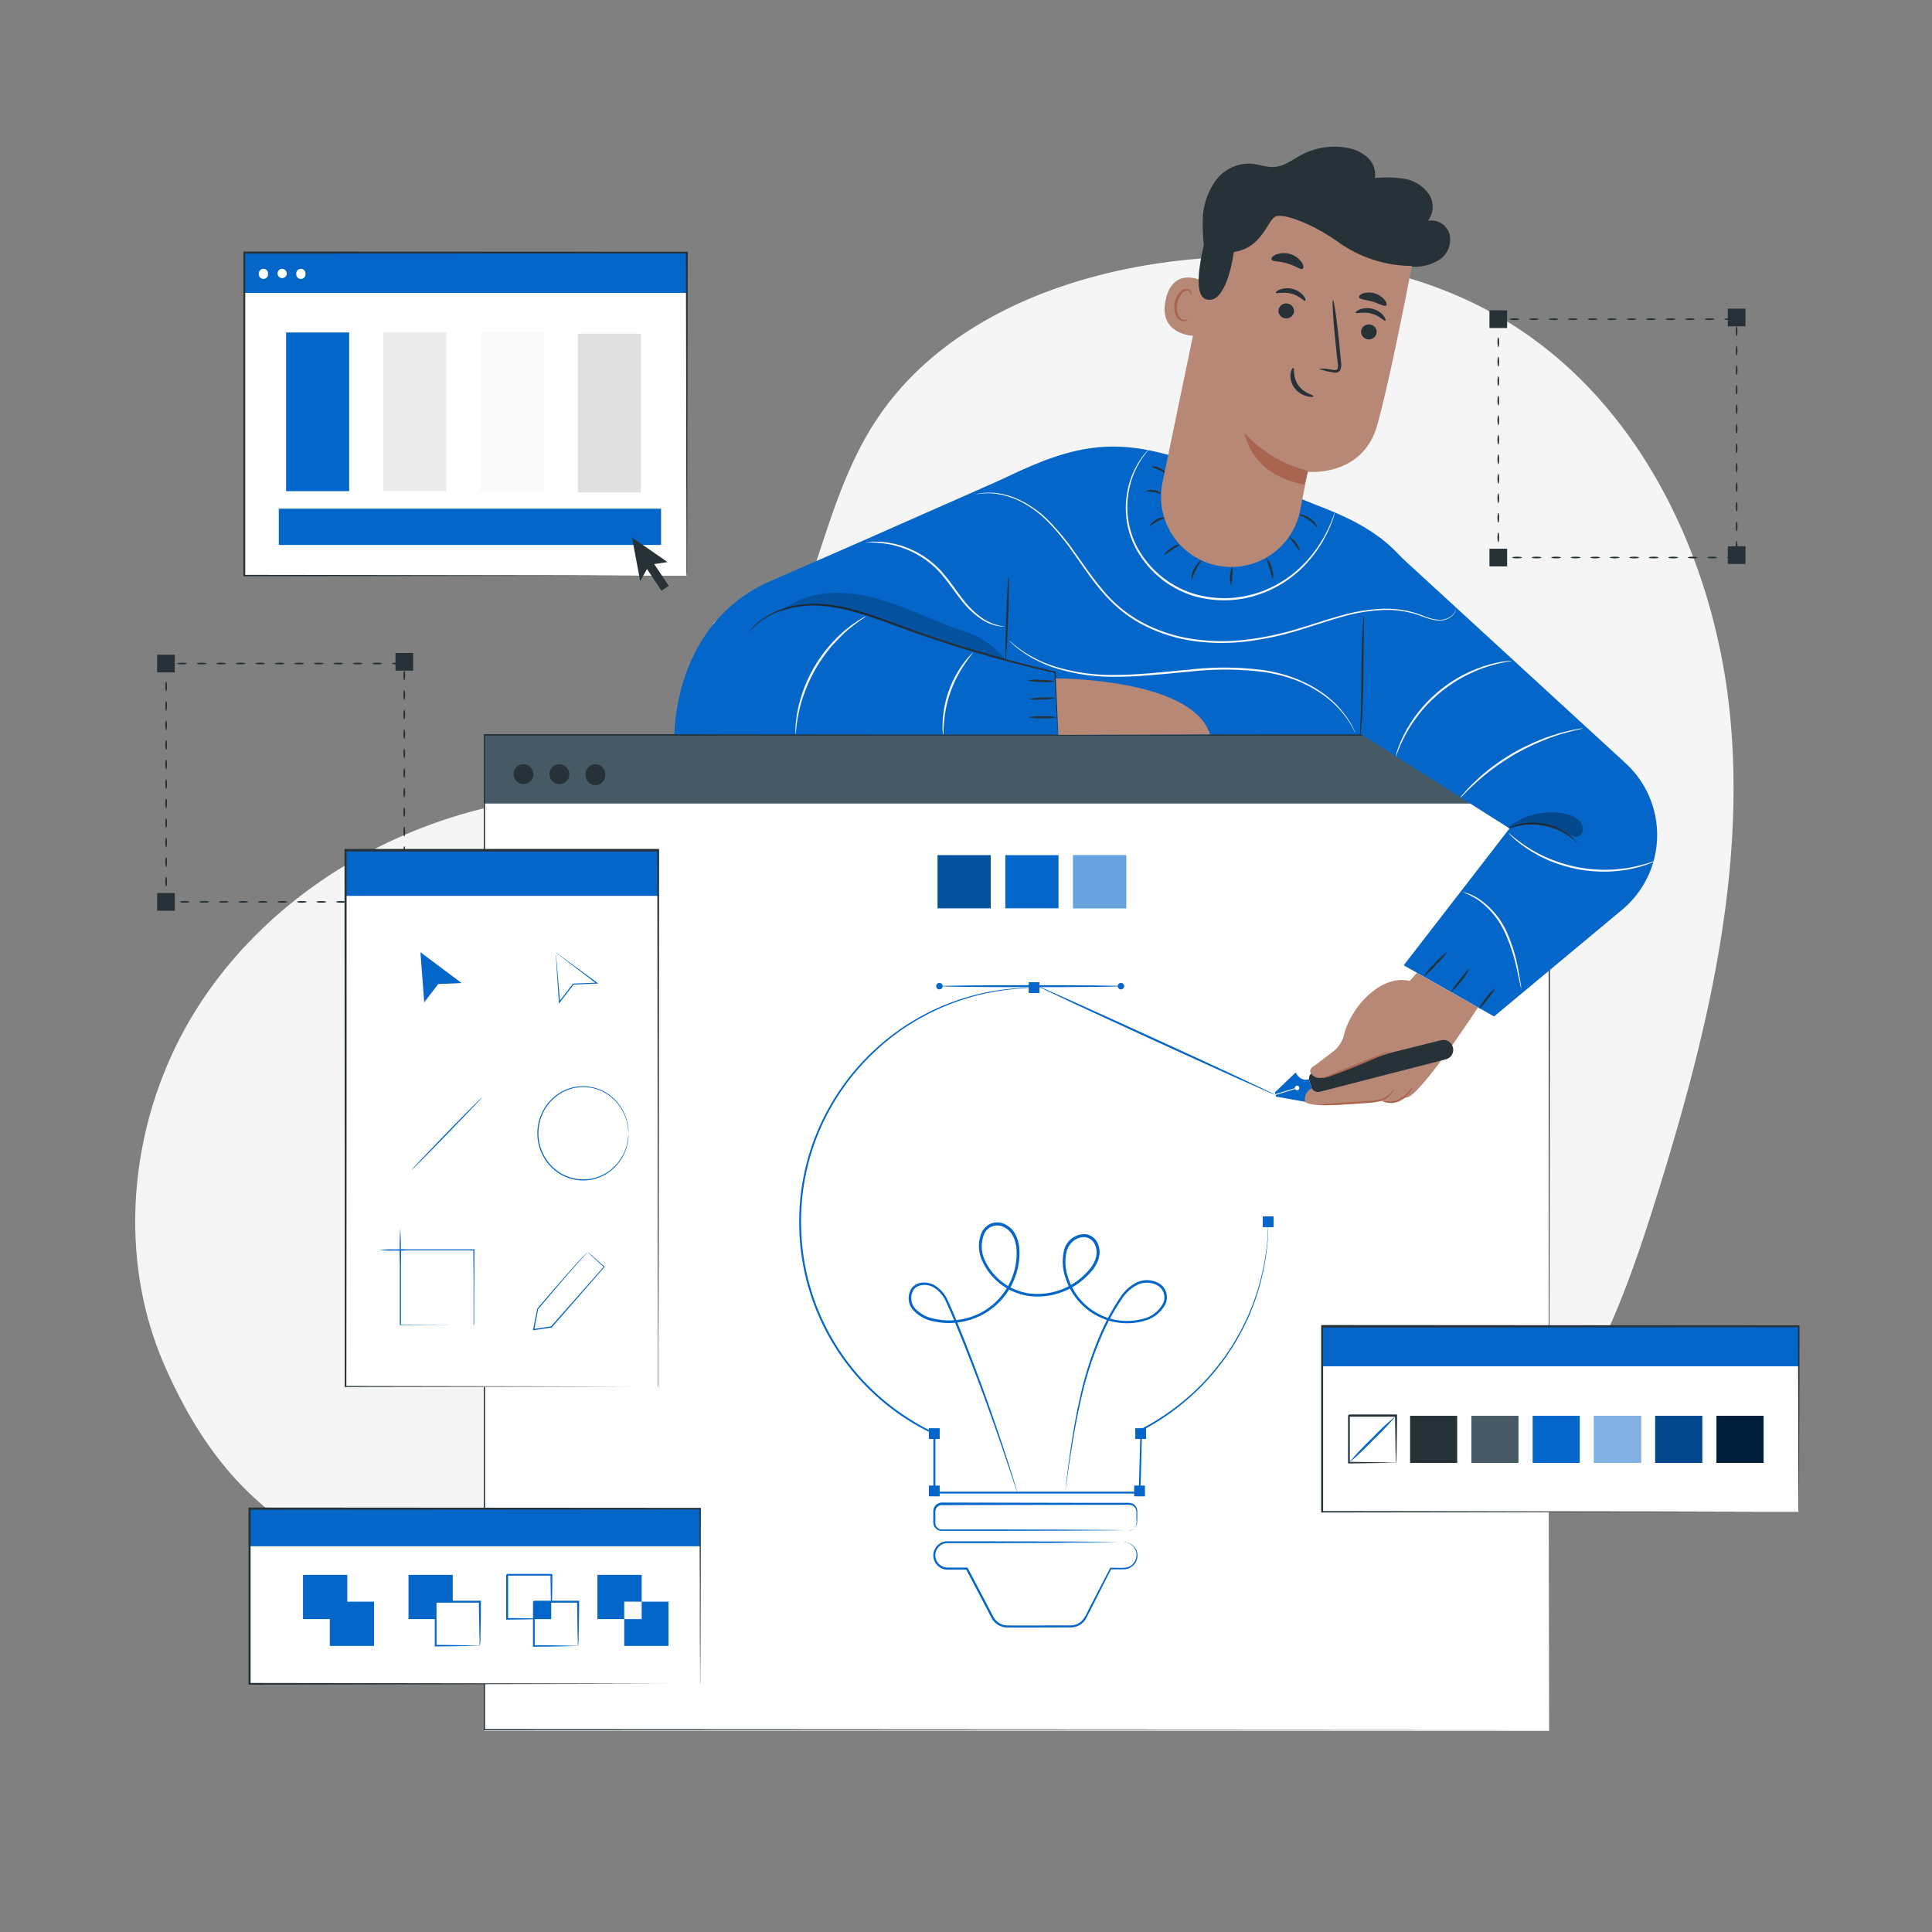 <svg xmlns="http://www.w3.org/2000/svg" viewBox="0 0 500 500"><rect x="0" y="0" width="500" height="500" fill="#808080" stroke="none"/><g id="freepik--background-simple--inject-2"><path d="M447.9,186.86c-3.63-41.32-23.26-83.15-58.94-104.31-23.76-14.09-52.53-17.91-80-15.48-32.35,2.85-66.18,15.8-83.3,43.39-15.91,25.62-16.12,61.31-39.71,80.09-16.41,13.06-39.07,13.59-59.49,18.36-31,7.22-59.54,26.11-76.19,53.19s-20.44,62.31-7.63,91.4c9.61,21.83,22.28,37.7,44.36,48.35a102.07,102.07,0,0,0,38.14,9.7l143.57,8.74c44.5-2.94,93.16-8.36,124.23-40.35,18.65-19.2,28.06-45.36,36-70.91C441.28,269.43,451.52,228.18,447.9,186.86Z" style="fill:#f5f5f5"/></g><g id="freepik--Squares--inject-2"><path d="M446.91,144.29c0-.12.57-.22,1.27-.22s1.26.1,1.26.22-.57.22-1.26.22S446.91,144.41,446.91,144.29Z" style="fill:#263238"/><path d="M441.86,144.29c0-.12.57-.22,1.27-.22s1.26.1,1.26.22-.57.22-1.26.22S441.86,144.41,441.86,144.29Z" style="fill:#263238"/><path d="M436.81,144.29c0-.12.57-.22,1.27-.22s1.26.1,1.26.22-.57.22-1.26.22S436.81,144.41,436.81,144.29Z" style="fill:#263238"/><path d="M431.76,144.29c0-.12.57-.22,1.27-.22s1.26.1,1.26.22-.57.22-1.26.22S431.76,144.41,431.76,144.29Z" style="fill:#263238"/><path d="M426.71,144.29c0-.12.57-.22,1.26-.22s1.27.1,1.27.22-.57.22-1.27.22S426.71,144.41,426.71,144.29Z" style="fill:#263238"/><path d="M421.66,144.29c0-.12.57-.22,1.26-.22s1.27.1,1.27.22-.57.22-1.27.22S421.66,144.41,421.66,144.29Z" style="fill:#263238"/><path d="M416.61,144.29c0-.12.57-.22,1.26-.22s1.27.1,1.27.22-.57.22-1.27.22S416.61,144.41,416.61,144.29Z" style="fill:#263238"/><path d="M411.56,144.29c0-.12.56-.22,1.26-.22s1.27.1,1.27.22-.57.22-1.27.22S411.56,144.41,411.56,144.29Z" style="fill:#263238"/><path d="M406.51,144.29c0-.12.56-.22,1.26-.22s1.26.1,1.26.22-.56.22-1.26.22S406.51,144.41,406.51,144.29Z" style="fill:#263238"/><path d="M401.46,144.29c0-.12.56-.22,1.26-.22s1.26.1,1.26.22-.56.22-1.26.22S401.46,144.41,401.46,144.29Z" style="fill:#263238"/><path d="M396.41,144.29c0-.12.56-.22,1.26-.22s1.26.1,1.26.22-.56.22-1.26.22S396.41,144.41,396.41,144.29Z" style="fill:#263238"/><path d="M391.36,144.29c0-.12.56-.22,1.26-.22s1.26.1,1.26.22-.56.22-1.26.22S391.36,144.41,391.36,144.29Z" style="fill:#263238"/><path d="M387.76,142.84c.12,0,.22.56.22,1.26v.19l-.21-.22c.61,0,1.07.11,1.07.22s-.46.2-1.07.22h-.22v-.41C387.54,143.4,387.64,142.84,387.76,142.84Z" style="fill:#263238"/><path d="M387.76,137.79c.12,0,.22.56.22,1.26s-.1,1.26-.22,1.26-.22-.56-.22-1.26S387.64,137.79,387.76,137.79Z" style="fill:#263238"/><path d="M387.76,132.74c.12,0,.22.56.22,1.26s-.1,1.26-.22,1.26-.22-.56-.22-1.26S387.64,132.74,387.76,132.74Z" style="fill:#263238"/><path d="M387.76,127.69c.12,0,.22.56.22,1.26s-.1,1.26-.22,1.26-.22-.56-.22-1.26S387.64,127.69,387.76,127.69Z" style="fill:#263238"/><path d="M387.76,122.63c.12,0,.22.57.22,1.27s-.1,1.26-.22,1.26-.22-.57-.22-1.26S387.64,122.63,387.76,122.63Z" style="fill:#263238"/><path d="M387.76,117.58c.12,0,.22.57.22,1.27s-.1,1.26-.22,1.26-.22-.57-.22-1.26S387.64,117.58,387.76,117.58Z" style="fill:#263238"/><path d="M387.76,112.53c.12,0,.22.57.22,1.27s-.1,1.26-.22,1.26-.22-.57-.22-1.26S387.64,112.53,387.76,112.53Z" style="fill:#263238"/><path d="M387.76,107.48c.12,0,.22.57.22,1.27s-.1,1.26-.22,1.26-.22-.57-.22-1.26S387.64,107.48,387.76,107.48Z" style="fill:#263238"/><path d="M387.76,102.43c.12,0,.22.57.22,1.26s-.1,1.27-.22,1.27-.22-.57-.22-1.27S387.64,102.43,387.76,102.43Z" style="fill:#263238"/><path d="M387.76,97.38c.12,0,.22.57.22,1.26s-.1,1.27-.22,1.27-.22-.57-.22-1.27S387.64,97.38,387.76,97.38Z" style="fill:#263238"/><path d="M387.76,92.33c.12,0,.22.57.22,1.26s-.1,1.27-.22,1.27-.22-.57-.22-1.27S387.64,92.33,387.76,92.33Z" style="fill:#263238"/><path d="M387.76,87.28c.12,0,.22.57.22,1.26s-.1,1.27-.22,1.27-.22-.57-.22-1.27S387.64,87.28,387.76,87.28Z" style="fill:#263238"/><path d="M388.14,82.61c0,.06-.15.11-.38.15l.15-.15a5.22,5.22,0,0,1,.07.88c0,.7-.1,1.26-.22,1.26s-.22-.56-.22-1.26a5.35,5.35,0,0,1,.06-.88l0-.18.13,0C388,82.49,388.14,82.55,388.14,82.61Z" style="fill:#263238"/><path d="M393.19,82.61c0,.12-.57.22-1.27.22s-1.26-.1-1.26-.22.57-.22,1.26-.22S393.19,82.49,393.19,82.61Z" style="fill:#263238"/><path d="M398.24,82.61c0,.12-.57.22-1.27.22s-1.26-.1-1.26-.22.57-.22,1.26-.22S398.24,82.49,398.24,82.61Z" style="fill:#263238"/><path d="M403.29,82.61c0,.12-.57.22-1.26.22s-1.27-.1-1.27-.22.57-.22,1.27-.22S403.29,82.49,403.29,82.61Z" style="fill:#263238"/><path d="M408.34,82.61c0,.12-.57.22-1.26.22s-1.27-.1-1.27-.22.57-.22,1.27-.22S408.34,82.49,408.34,82.61Z" style="fill:#263238"/><path d="M413.39,82.61c0,.12-.57.22-1.26.22s-1.27-.1-1.27-.22.57-.22,1.27-.22S413.39,82.49,413.39,82.61Z" style="fill:#263238"/><path d="M418.44,82.61c0,.12-.57.22-1.26.22s-1.27-.1-1.27-.22.57-.22,1.27-.22S418.44,82.49,418.44,82.61Z" style="fill:#263238"/><path d="M423.49,82.61c0,.12-.56.22-1.26.22s-1.26-.1-1.26-.22.56-.22,1.26-.22S423.49,82.49,423.49,82.61Z" style="fill:#263238"/><path d="M428.54,82.61c0,.12-.56.22-1.26.22s-1.26-.1-1.26-.22.56-.22,1.26-.22S428.54,82.49,428.54,82.61Z" style="fill:#263238"/><path d="M433.59,82.61c0,.12-.56.22-1.26.22s-1.26-.1-1.26-.22.56-.22,1.26-.22S433.59,82.49,433.59,82.61Z" style="fill:#263238"/><path d="M438.64,82.61c0,.12-.56.22-1.26.22s-1.26-.1-1.26-.22.56-.22,1.26-.22S438.64,82.49,438.64,82.61Z" style="fill:#263238"/><path d="M443.69,82.61c0,.12-.56.22-1.26.22s-1.26-.1-1.26-.22.56-.22,1.26-.22S443.69,82.49,443.69,82.61Z" style="fill:#263238"/><path d="M448.74,82.61c0,.12-.56.22-1.26.22s-1.26-.1-1.26-.22.56-.22,1.26-.22S448.74,82.49,448.74,82.61Z" style="fill:#263238"/><path d="M449.44,87c-.12,0-.22-.56-.22-1.26s.1-1.26.22-1.26.22.56.22,1.26S449.56,87,449.44,87Z" style="fill:#263238"/><path d="M449.44,92c-.12,0-.22-.56-.22-1.26s.1-1.26.22-1.26.22.56.22,1.26S449.56,92,449.44,92Z" style="fill:#263238"/><path d="M449.44,97.06c-.12,0-.22-.56-.22-1.26s.1-1.26.22-1.26.22.56.22,1.26S449.56,97.06,449.44,97.06Z" style="fill:#263238"/><path d="M449.44,102.11c-.12,0-.22-.56-.22-1.26s.1-1.26.22-1.26.22.56.22,1.26S449.56,102.11,449.44,102.11Z" style="fill:#263238"/><path d="M449.44,107.17c-.12,0-.22-.57-.22-1.27s.1-1.26.22-1.26.22.57.22,1.26S449.56,107.17,449.44,107.17Z" style="fill:#263238"/><path d="M449.44,112.22c-.12,0-.22-.57-.22-1.27s.1-1.26.22-1.26.22.57.22,1.26S449.56,112.22,449.44,112.22Z" style="fill:#263238"/><path d="M449.44,117.27c-.12,0-.22-.57-.22-1.27s.1-1.26.22-1.26.22.57.22,1.26S449.56,117.27,449.44,117.27Z" style="fill:#263238"/><path d="M449.44,122.32c-.12,0-.22-.57-.22-1.27s.1-1.26.22-1.26.22.57.22,1.26S449.56,122.32,449.44,122.32Z" style="fill:#263238"/><path d="M449.44,127.37c-.12,0-.22-.57-.22-1.26s.1-1.27.22-1.27.22.57.22,1.27S449.56,127.37,449.44,127.37Z" style="fill:#263238"/><path d="M449.44,132.42c-.12,0-.22-.57-.22-1.26s.1-1.27.22-1.27.22.57.22,1.27S449.56,132.42,449.44,132.42Z" style="fill:#263238"/><path d="M449.44,137.47c-.12,0-.22-.57-.22-1.26s.1-1.27.22-1.27.22.57.22,1.27S449.56,137.47,449.44,137.47Z" style="fill:#263238"/><path d="M449.44,142.52c-.12,0-.22-.57-.22-1.26s.1-1.27.22-1.27.22.57.22,1.27S449.56,142.52,449.44,142.52Z" style="fill:#263238"/><rect width="4.57" height="4.57" x="447.16" y="141.38" style="fill:#263238"/><rect width="4.57" height="4.57" x="385.47" y="142.01" style="fill:#263238"/><rect width="4.57" height="4.57" x="447.16" y="79.88" style="fill:#263238"/><rect width="4.57" height="4.57" x="385.47" y="80.32" style="fill:#263238"/><path d="M102.11,233.4c0-.12.56-.22,1.26-.22s1.26.1,1.26.22-.56.22-1.26.22S102.11,233.52,102.11,233.4Z" style="fill:#263238"/><path d="M97.06,233.4c0-.12.56-.22,1.26-.22s1.26.1,1.26.22-.56.22-1.26.22S97.06,233.52,97.06,233.4Z" style="fill:#263238"/><path d="M92,233.4c0-.12.56-.22,1.26-.22s1.26.1,1.26.22-.56.22-1.26.22S92,233.52,92,233.4Z" style="fill:#263238"/><path d="M87,233.4c0-.12.56-.22,1.26-.22s1.26.1,1.26.22-.56.22-1.26.22S87,233.52,87,233.4Z" style="fill:#263238"/><path d="M81.9,233.4c0-.12.57-.22,1.27-.22s1.26.1,1.26.22-.57.22-1.26.22S81.9,233.52,81.9,233.4Z" style="fill:#263238"/><path d="M76.85,233.4c0-.12.57-.22,1.27-.22s1.26.1,1.26.22-.57.22-1.26.22S76.85,233.52,76.85,233.4Z" style="fill:#263238"/><path d="M71.8,233.4c0-.12.57-.22,1.27-.22s1.26.1,1.26.22-.57.22-1.26.22S71.8,233.52,71.8,233.4Z" style="fill:#263238"/><path d="M66.75,233.4c0-.12.57-.22,1.27-.22s1.26.1,1.26.22-.57.22-1.26.22S66.75,233.52,66.75,233.4Z" style="fill:#263238"/><path d="M61.7,233.4c0-.12.57-.22,1.26-.22s1.27.1,1.27.22-.57.22-1.27.22S61.7,233.52,61.7,233.4Z" style="fill:#263238"/><path d="M56.65,233.4c0-.12.57-.22,1.26-.22s1.27.1,1.27.22-.57.22-1.27.22S56.65,233.52,56.65,233.4Z" style="fill:#263238"/><path d="M51.6,233.4c0-.12.57-.22,1.26-.22s1.27.1,1.27.22-.57.22-1.27.22S51.6,233.52,51.6,233.4Z" style="fill:#263238"/><path d="M46.55,233.4c0-.12.57-.22,1.26-.22s1.27.1,1.27.22-.57.22-1.27.22S46.55,233.52,46.55,233.4Z" style="fill:#263238"/><path d="M43,232c.12,0,.22.57.22,1.26v.19l-.22-.21c.61,0,1.07.1,1.07.21s-.46.2-1.07.22h-.21v-.41C42.73,232.52,42.83,232,43,232Z" style="fill:#263238"/><path d="M43,226.9c.12,0,.22.57.22,1.26s-.1,1.27-.22,1.27-.22-.57-.22-1.27S42.83,226.9,43,226.9Z" style="fill:#263238"/><path d="M43,221.85c.12,0,.22.56.22,1.26s-.1,1.26-.22,1.26-.22-.56-.22-1.26S42.83,221.85,43,221.85Z" style="fill:#263238"/><path d="M43,216.8c.12,0,.22.56.22,1.26s-.1,1.26-.22,1.26-.22-.56-.22-1.26S42.83,216.8,43,216.8Z" style="fill:#263238"/><path d="M43,211.75c.12,0,.22.56.22,1.26s-.1,1.26-.22,1.26-.22-.56-.22-1.26S42.83,211.75,43,211.75Z" style="fill:#263238"/><path d="M43,206.7c.12,0,.22.56.22,1.26s-.1,1.26-.22,1.26-.22-.56-.22-1.26S42.83,206.7,43,206.7Z" style="fill:#263238"/><path d="M43,201.65c.12,0,.22.56.22,1.26s-.1,1.26-.22,1.26-.22-.56-.22-1.26S42.83,201.65,43,201.65Z" style="fill:#263238"/><path d="M43,196.6c.12,0,.22.56.22,1.26s-.1,1.26-.22,1.26-.22-.56-.22-1.26S42.83,196.6,43,196.6Z" style="fill:#263238"/><path d="M43,191.54c.12,0,.22.57.22,1.27s-.1,1.26-.22,1.26-.22-.57-.22-1.26S42.83,191.54,43,191.54Z" style="fill:#263238"/><path d="M43,186.49c.12,0,.22.57.22,1.27S43.07,189,43,189s-.22-.57-.22-1.26S42.83,186.49,43,186.49Z" style="fill:#263238"/><path d="M43,181.44c.12,0,.22.57.22,1.27S43.07,184,43,184s-.22-.57-.22-1.26S42.83,181.44,43,181.44Z" style="fill:#263238"/><path d="M43,176.39c.12,0,.22.57.22,1.27s-.1,1.26-.22,1.26-.22-.57-.22-1.26S42.83,176.39,43,176.39Z" style="fill:#263238"/><path d="M43.33,171.72c0,.06-.15.12-.38.16l.16-.16a5.44,5.44,0,0,1,.06.88c0,.7-.1,1.27-.22,1.27s-.22-.57-.22-1.27a6.88,6.88,0,0,1,.06-.88l0-.18.12,0C43.18,171.6,43.33,171.66,43.33,171.72Z" style="fill:#263238"/><path d="M48.38,171.72c0,.12-.57.22-1.26.22s-1.27-.1-1.27-.22.57-.22,1.27-.22S48.38,171.6,48.38,171.72Z" style="fill:#263238"/><path d="M53.43,171.72c0,.12-.56.22-1.26.22s-1.26-.1-1.26-.22.56-.22,1.26-.22S53.43,171.6,53.43,171.72Z" style="fill:#263238"/><path d="M58.48,171.72c0,.12-.56.22-1.26.22s-1.26-.1-1.26-.22.56-.22,1.26-.22S58.48,171.6,58.48,171.72Z" style="fill:#263238"/><path d="M63.53,171.72c0,.12-.56.22-1.26.22s-1.26-.1-1.26-.22.56-.22,1.26-.22S63.53,171.6,63.53,171.72Z" style="fill:#263238"/><path d="M68.58,171.72c0,.12-.56.22-1.26.22s-1.26-.1-1.26-.22.56-.22,1.26-.22S68.58,171.6,68.58,171.72Z" style="fill:#263238"/><path d="M73.63,171.72c0,.12-.56.22-1.26.22s-1.26-.1-1.26-.22.56-.22,1.26-.22S73.63,171.6,73.63,171.72Z" style="fill:#263238"/><path d="M78.68,171.72c0,.12-.56.22-1.26.22s-1.26-.1-1.26-.22.56-.22,1.26-.22S78.68,171.6,78.68,171.72Z" style="fill:#263238"/><path d="M83.73,171.72c0,.12-.56.22-1.26.22s-1.26-.1-1.26-.22.56-.22,1.26-.22S83.73,171.6,83.73,171.72Z" style="fill:#263238"/><path d="M88.79,171.72c0,.12-.57.22-1.27.22s-1.26-.1-1.26-.22.57-.22,1.26-.22S88.79,171.6,88.79,171.72Z" style="fill:#263238"/><path d="M93.84,171.72c0,.12-.57.22-1.27.22s-1.26-.1-1.26-.22.57-.22,1.26-.22S93.84,171.6,93.84,171.72Z" style="fill:#263238"/><path d="M98.89,171.72c0,.12-.57.22-1.27.22s-1.26-.1-1.26-.22.57-.22,1.26-.22S98.89,171.6,98.89,171.72Z" style="fill:#263238"/><path d="M103.94,171.72c0,.12-.57.22-1.27.22s-1.26-.1-1.26-.22.57-.22,1.26-.22S103.94,171.6,103.94,171.72Z" style="fill:#263238"/><path d="M104.63,176.08c-.12,0-.22-.57-.22-1.27s.1-1.26.22-1.26.22.57.22,1.26S104.75,176.08,104.63,176.08Z" style="fill:#263238"/><path d="M104.63,181.13c-.12,0-.22-.57-.22-1.27s.1-1.26.22-1.26.22.57.22,1.26S104.75,181.13,104.63,181.13Z" style="fill:#263238"/><path d="M104.63,186.18c-.12,0-.22-.57-.22-1.27s.1-1.26.22-1.26.22.57.22,1.26S104.75,186.18,104.63,186.18Z" style="fill:#263238"/><path d="M104.63,191.23c-.12,0-.22-.57-.22-1.26s.1-1.27.22-1.27.22.57.22,1.27S104.75,191.23,104.63,191.23Z" style="fill:#263238"/><path d="M104.63,196.28c-.12,0-.22-.57-.22-1.26s.1-1.27.22-1.27.22.57.22,1.27S104.75,196.28,104.63,196.28Z" style="fill:#263238"/><path d="M104.63,201.33c-.12,0-.22-.57-.22-1.26s.1-1.27.22-1.27.22.57.22,1.27S104.75,201.33,104.63,201.33Z" style="fill:#263238"/><path d="M104.63,206.38c-.12,0-.22-.57-.22-1.26s.1-1.27.22-1.27.22.57.22,1.27S104.75,206.38,104.63,206.38Z" style="fill:#263238"/><path d="M104.63,211.43c-.12,0-.22-.56-.22-1.26s.1-1.26.22-1.26.22.56.22,1.26S104.75,211.43,104.63,211.43Z" style="fill:#263238"/><path d="M104.63,216.48c-.12,0-.22-.56-.22-1.26s.1-1.26.22-1.26.22.56.22,1.26S104.75,216.48,104.63,216.48Z" style="fill:#263238"/><path d="M104.63,221.53c-.12,0-.22-.56-.22-1.26s.1-1.26.22-1.26.22.56.22,1.26S104.75,221.53,104.63,221.53Z" style="fill:#263238"/><path d="M104.63,226.58c-.12,0-.22-.56-.22-1.26s.1-1.26.22-1.26.22.56.22,1.26S104.75,226.58,104.63,226.58Z" style="fill:#263238"/><path d="M104.63,231.63c-.12,0-.22-.56-.22-1.26s.1-1.26.22-1.26.22.56.22,1.26S104.75,231.63,104.63,231.63Z" style="fill:#263238"/><rect width="4.57" height="4.57" x="102.35" y="230.49" style="fill:#263238"/><rect width="4.57" height="4.57" x="40.67" y="231.12" style="fill:#263238"/><rect width="4.57" height="4.57" x="102.35" y="168.99" style="fill:#263238"/><rect width="4.57" height="4.57" x="40.67" y="169.44" style="fill:#263238"/></g><g id="freepik--Character--inject-2"><rect width="275.61" height="257.45" x="125.3" y="190.49" style="fill:#fff"/><rect width="275.61" height="17.74" x="125.3" y="190.22" style="fill:#455a64"/><path d="M138.05,200.49a2.57,2.57,0,1,1-2.57-2.71A2.65,2.65,0,0,1,138.05,200.49Z" style="fill:#263238"/><path d="M147.35,200.49a2.57,2.57,0,1,1-2.57-2.71A2.65,2.65,0,0,1,147.35,200.49Z" style="fill:#263238"/><path d="M155.9,198.57a2.82,2.82,0,0,1,0,3.83,2.47,2.47,0,0,1-3.63,0,2.8,2.8,0,0,1,0-3.83A2.49,2.49,0,0,1,155.9,198.57Z" style="fill:#263238"/><path d="M400.91,447.67c0-1.35-.07-102.73-.16-257.45l.16.16-275.58,0h0l.19-.19c0,93.91,0,182.14,0,257.45l-.16-.16,275.61.16-275.61.16h-.16v-.16c0-75.31,0-163.54,0-257.45V190h.22l275.58,0h.16v.16C401,344.94,400.91,446.32,400.91,447.67Z" style="fill:#263238"/><rect width="13.76" height="13.76" x="242.64" y="221.31" style="fill:#0466c8"/><rect width="13.76" height="13.76" x="260.18" y="221.31" style="fill:#0466c8"/><rect width="13.76" height="13.76" x="277.71" y="221.31" style="fill:#0466c8"/><rect width="13.76" height="13.76" x="277.71" y="221.31" style="fill:#fff;opacity:.4"/><rect width="13.76" height="13.76" x="242.64" y="221.31" style="opacity:.2"/><path d="M328.21,316.19s0,.41,0,1.21,0,2-.12,3.51a62.76,62.76,0,0,1-2.45,13.14c-.47,1.37-.86,2.85-1.51,4.32-.3.75-.6,1.51-.92,2.29s-.73,1.53-1.1,2.32c-.72,1.6-1.67,3.16-2.61,4.81-.47.82-1.05,1.6-1.58,2.42s-1.09,1.66-1.73,2.45a59.28,59.28,0,0,1-8.83,9.47,61.57,61.57,0,0,1-11.91,8.12l.11-.18c-.13,5.14-.27,10.59-.42,16.24v.22h-.22l-53.11,0h-.25v-.26c0-4.86,0-10,0-15.28l.15.23c-1.78-.94-3.75-1.85-5.58-3a60.5,60.5,0,0,1-29.29-51.1,60.16,60.16,0,0,1,5.43-26,61,61,0,0,1,13.49-18.9,63.6,63.6,0,0,1,7.93-6.37,66.28,66.28,0,0,1,7.89-4.48,61.37,61.37,0,0,1,13.76-4.57,65,65,0,0,1,9.1-1.12l2.39,0h.81s-.27,0-.81.05l-2.38.09a67.57,67.57,0,0,0-9.07,1.21,61.61,61.61,0,0,0-13.67,4.64,64.18,64.18,0,0,0-7.83,4.48,62.37,62.37,0,0,0-7.86,6.37,60.78,60.78,0,0,0-13.36,18.8,59.85,59.85,0,0,0-5.34,25.86,60.08,60.08,0,0,0,29.08,50.66c1.81,1.18,3.77,2.09,5.53,3l.15.08V386.3l-.26-.26,53.11,0-.23.22c.16-5.65.31-11.09.46-16.23v-.13l.11-.05a61.66,61.66,0,0,0,11.86-8,58.22,58.22,0,0,0,8.8-9.39c.64-.78,1.2-1.61,1.74-2.42s1.11-1.59,1.58-2.41c.94-1.64,1.89-3.18,2.61-4.77.38-.79.79-1.54,1.11-2.31s.63-1.53.93-2.27c.66-1.45,1.05-2.93,1.53-4.29A64.33,64.33,0,0,0,328,320.9c.11-1.54.13-2.72.18-3.51S328.21,316.19,328.21,316.19Z" style="fill:#0466c8"/><path d="M275.7,386.05a7.09,7.09,0,0,1,.06-.75c.06-.52.14-1.25.24-2.18.24-1.92.58-4.75,1.12-8.39s1.25-8.07,2.41-13.17A89.74,89.74,0,0,1,285,344.7a57.43,57.43,0,0,1,5-9.07,11,11,0,0,1,4.14-3.72,6.25,6.25,0,0,1,5.75.19,4.08,4.08,0,0,1,1.92,2.4,4.24,4.24,0,0,1-.25,3.11,8.64,8.64,0,0,1-4.68,4,16.58,16.58,0,0,1-12.6-.89,16.82,16.82,0,0,1-8.56-10.11,12.65,12.65,0,0,1-.35-7,5.43,5.43,0,0,1,5.5-4.21,3.91,3.91,0,0,1,3.09,2.13,5.51,5.51,0,0,1,.48,3.74c-.58,2.53-2.4,4.42-4.26,6a18.05,18.05,0,0,1-14.12,4.1,15.75,15.75,0,0,1-11.72-8.74,9.16,9.16,0,0,1-.41-7.34,4.68,4.68,0,0,1,2.66-2.68,4.54,4.54,0,0,1,3.73.35,6,6,0,0,1,2.56,2.66,9.37,9.37,0,0,1,.92,3.49,17.36,17.36,0,0,1-.92,6.92,18,18,0,0,1-8.54,10.16A18.38,18.38,0,0,1,241.81,342a9.62,9.62,0,0,1-5.45-2.9,4.69,4.69,0,0,1-.34-5.83,3.92,3.92,0,0,1,2.72-1.33,5.76,5.76,0,0,1,2.9.56,8.8,8.8,0,0,1,3.7,4.16c1.53,3.28,2.75,6.48,4,9.53,4.84,12.21,8.28,22.27,10.58,29.24,1.15,3.49,2,6.21,2.57,8.06l.63,2.11c.14.47.2.72.2.72a7.13,7.13,0,0,1-.27-.7l-.7-2.08-2.7-8c-2.39-6.95-5.9-17-10.8-29.15-1.25-3-2.5-6.25-4-9.46a8.21,8.21,0,0,0-3.45-3.88c-1.55-.77-3.72-.76-4.88.62a4.08,4.08,0,0,0,.35,5,9,9,0,0,0,5.11,2.66A17.7,17.7,0,0,0,254,339.65a17.41,17.41,0,0,0,8.19-9.79,16.69,16.69,0,0,0,.87-6.63c-.16-2.22-1.08-4.53-3.1-5.57a3.68,3.68,0,0,0-5.37,2,8.43,8.43,0,0,0,.41,6.75,15,15,0,0,0,11.16,8.3,17.34,17.34,0,0,0,13.53-3.93c1.79-1.54,3.51-3.37,4-5.61a4.68,4.68,0,0,0-.41-3.23,3.19,3.19,0,0,0-2.51-1.76,4.32,4.32,0,0,0-3,1,5.25,5.25,0,0,0-1.73,2.72,12.09,12.09,0,0,0,.34,6.58,16.1,16.1,0,0,0,8.18,9.7,15.93,15.93,0,0,0,12.06.9,8,8,0,0,0,4.34-3.69,3.57,3.57,0,0,0-1.4-4.71,5.67,5.67,0,0,0-5.19-.18,10.65,10.65,0,0,0-3.93,3.52,57.73,57.73,0,0,0-5,8.95,90,90,0,0,0-5.57,16.74c-1.19,5.07-1.95,9.49-2.53,13.12s-1,6.41-1.25,8.36c-.13.93-.24,1.65-.32,2.17S275.7,386.05,275.7,386.05Z" style="fill:#0466c8"/><path d="M292.26,396.13a2.39,2.39,0,0,0,1.08-.38,2,2,0,0,0,.75-1.1,10.7,10.7,0,0,0,0-1.92c0-.36,0-.75,0-1.15a2.21,2.21,0,0,0-.22-1.18,1.91,1.91,0,0,0-.95-.84,3.65,3.65,0,0,0-1.43-.12l-7,0-40.72.08a1.72,1.72,0,0,0-1.71,1.59c0,1,0,1.95,0,2.91a1.73,1.73,0,0,0,1.43,1.8c.87,0,1.88,0,2.8,0h10.81l18.3.06,12.35.08,3.35.05.87,0,.3,0-.3,0-.87,0-3.35.05-12.35.08-18.3.05-10.81,0c-1,0-1.85,0-2.88,0a2.27,2.27,0,0,1-1.87-2.31c0-1,0-2,0-2.94a2.25,2.25,0,0,1,2.23-2.08l40.72.08,7,0a4,4,0,0,1,1.53.17,2.14,2.14,0,0,1,1.07,1,2.4,2.4,0,0,1,.23,1.29c0,.4,0,.79,0,1.15a11.93,11.93,0,0,1-.1,2,2,2,0,0,1-.85,1.15,1.91,1.91,0,0,1-.83.3A.86.86,0,0,1,292.26,396.13Z" style="fill:#0466c8"/><path d="M290.81,399.12a2.6,2.6,0,0,1,1,.09,3.49,3.49,0,0,1,2.55,3.72,3.54,3.54,0,0,1-1.08,2.2,3.64,3.64,0,0,1-2.65,1l-3.18,0,.14-.09-4.49,8.87-1.29,2.53-.67,1.31a4.57,4.57,0,0,1-3.88,2.43H274c-4.34,0-8.9.05-13.77,0a4.67,4.67,0,0,1-3.25-1.87,18.46,18.46,0,0,1-.93-1.65L255.2,416l-3.55-6.76L250,406.09l.23.14h-4.76a4,4,0,0,1-1.63-.28,3.67,3.67,0,0,1,1.06-7.06c1,0,2,0,3,0h5.65l19.49.05L286,399l3.54.05.92,0,.31,0a1.2,1.2,0,0,1-.31,0l-.92,0-3.54.05L273,399.3l-19.49.06h-5.65c-1,0-2,0-2.9,0a3.17,3.17,0,0,0-2.32,1.34,3.15,3.15,0,0,0,1.4,4.74,3.44,3.44,0,0,0,1.44.24h4.92l.07.14,1.66,3.15,3.55,6.76.87,1.66a15.58,15.58,0,0,0,.88,1.58,4.16,4.16,0,0,0,2.89,1.68c4.76.05,9.41,0,13.72,0h3.18a4.13,4.13,0,0,0,2.65-1.07,7.8,7.8,0,0,0,1.55-2.4c.44-.86.87-1.7,1.3-2.52,1.69-3.28,3.22-6.24,4.57-8.84l0-.08h.1c2.19-.11,4.4.45,5.66-.87a3.31,3.31,0,0,0,.7-3.94,3.41,3.41,0,0,0-2-1.7A9.1,9.1,0,0,0,290.81,399.12Z" style="fill:#0466c8"/><rect width="2.79" height="2.79" x="293.81" y="369.62" style="fill:#0466c8"/><rect width="2.79" height="2.79" x="293.52" y="384.46" style="fill:#0466c8"/><rect width="2.79" height="2.79" x="240.4" y="384.46" style="fill:#0466c8"/><rect width="2.79" height="2.79" x="240.4" y="369.62" style="fill:#0466c8"/><rect width="2.79" height="2.79" x="266.22" y="254.2" style="fill:#0466c8"/><rect width="2.79" height="2.79" x="326.81" y="314.8" style="fill:#0466c8"/><path d="M290.4,255.22c0,.14-10.59.26-23.64.26s-23.64-.12-23.64-.26,10.58-.26,23.64-.26S290.4,255.07,290.4,255.22Z" style="fill:#0466c8"/><path d="M290.93,255.22a.83.83,0,1,1-.83-.83A.83.83,0,0,1,290.93,255.22Z" style="fill:#0466c8"/><circle cx="243.12" cy="255.22" r=".83" style="fill:#0466c8"/><path d="M330.12,283.38c-.06.14-13.89-6.06-30.88-13.84s-30.72-14.19-30.66-14.32,13.88,6.06,30.88,13.84S330.18,283.25,330.12,283.38Z" style="fill:#0466c8"/><path d="M210,156.07c0,.1-1.49-.38-3.92-.71a28.9,28.9,0,0,0-4.28-.23,30.37,30.37,0,0,0-5.22.61,31,31,0,0,0-5,1.59,27.24,27.24,0,0,0-3.81,2c-2.08,1.29-3.22,2.33-3.28,2.25s.24-.3.75-.77c.26-.23.58-.52,1-.81s.83-.66,1.36-1a24.5,24.5,0,0,1,3.82-2.11,29.24,29.24,0,0,1,5.09-1.64,28.57,28.57,0,0,1,5.32-.59,25.11,25.11,0,0,1,4.35.35,16.73,16.73,0,0,1,1.64.34,9.88,9.88,0,0,1,1.21.34A4.71,4.71,0,0,1,210,156.07Z" style="fill:#fafafa"/><path d="M336.67,129.05l-27.87-9.26h0c-19.32-6.89-30.1-5.12-48.56,3.8-1.2.58-3.26,1.48-5.22,2.35l-32.57,14.38-23.29,10.17c-15.69,6.84-23.91,22.45-24.66,39.55l76.73.07,101.07-.05,17.56-31C365.59,137.47,343.83,132.43,336.67,129.05Z" style="fill:#0466c8"/><path d="M357.17,139.19l63.56,58.36a25.19,25.19,0,0,1-.91,37.88l-33.16,27.63-23.38-13.24,27.38-35.42L352.3,190.06Z" style="fill:#0466c8"/><path d="M273.75,189.66a1.18,1.18,0,0,1,0-.28c0-.21,0-.47-.07-.8,0-.76-.11-1.8-.19-3.12-.15-2.75-.36-6.65-.62-11.46l.15.18a316.76,316.76,0,0,1-32.92-9.26c-6.54-2.17-12.6-4.75-18.3-6.42a45.4,45.4,0,0,0-8.25-1.67,28.33,28.33,0,0,0-7.31.19,21.48,21.48,0,0,0-9.71,4,18.89,18.89,0,0,0-2.13,1.95l-.5.56c-.12.13-.18.19-.19.18a13.21,13.21,0,0,1,2.69-2.85,21.2,21.2,0,0,1,9.78-4.21,28.08,28.08,0,0,1,7.41-.26,45,45,0,0,1,8.34,1.64c5.76,1.66,11.81,4.22,18.34,6.39,12.55,4.28,24.21,7.38,32.83,9.38l.14,0V174c.19,4.81.34,8.72.45,11.47,0,1.32.07,2.37.09,3.12v.81A1.16,1.16,0,0,1,273.75,189.66Z" style="fill:#263238"/><path d="M260.26,170.81c-.14,0-.09-4.86.13-10.85s.5-10.85.64-10.85.09,4.87-.12,10.86S260.41,170.82,260.26,170.81Z" style="fill:#263238"/><path d="M352,190.51a5.14,5.14,0,0,1,0-1.23c0-.89.08-2,.13-3.32.1-2.8.16-6.67.19-11s.11-8.16.25-11c.07-1.4.14-2.54.21-3.32a6.17,6.17,0,0,1,.16-1.22,5.49,5.49,0,0,1,.05,1.23c0,.89,0,2-.05,3.32,0,2.92-.06,6.74-.1,11s-.15,8.17-.35,11c-.09,1.4-.19,2.54-.29,3.32A5.42,5.42,0,0,1,352,190.51Z" style="fill:#263238"/><path d="M305.39,140.91a13.09,13.09,0,0,1-2.07,1.38c-1.12.74-1.94,1.49-2.05,1.39s.58-1,1.77-1.83A4.19,4.19,0,0,1,305.39,140.91Z" style="fill:#263238"/><path d="M308.4,150a4.45,4.45,0,0,1,.64-2.8c.74-1.45,1.8-2.28,1.89-2.17s-.74,1-1.42,2.41S308.55,150,308.4,150Z" style="fill:#263238"/><path d="M318.61,151.55a7.55,7.55,0,0,1,.29-5,8.66,8.66,0,0,1,0,2.5A8.77,8.77,0,0,1,318.61,151.55Z" style="fill:#263238"/><path d="M329.42,150a21.4,21.4,0,0,1-.8-2.82,20.53,20.53,0,0,1-.88-2.79,5.51,5.51,0,0,1,1.38,2.64A5.4,5.4,0,0,1,329.42,150Z" style="fill:#263238"/><path d="M336.36,142.52c-.14.06-.63-.78-1.35-1.72s-1.39-1.64-1.3-1.76,1,.44,1.72,1.44S336.49,142.47,336.36,142.52Z" style="fill:#263238"/><path d="M340.93,136.5c-.13.08-.88-1-2.2-1.91s-2.58-1.25-2.55-1.4a4.31,4.31,0,0,1,2.85,1A4.16,4.16,0,0,1,340.93,136.5Z" style="fill:#263238"/><path d="M301.57,134c0,.15-1,.35-2,.91s-1.81,1.22-1.92,1.12.5-1,1.68-1.59A3,3,0,0,1,301.57,134Z" style="fill:#263238"/><path d="M300.46,127.79c-.08.12-.85-.25-1.86-.43s-1.87-.09-1.9-.24.85-.47,2-.27S300.55,127.68,300.46,127.79Z" style="fill:#263238"/><path d="M273.46,185.63a13.23,13.23,0,0,1-3.65.26,13.39,13.39,0,0,1-3.65-.27,13.17,13.17,0,0,1,3.65-.26A13.45,13.45,0,0,1,273.46,185.63Z" style="fill:#263238"/><path d="M273.25,180.62a12.09,12.09,0,0,1-3.46.4,11.63,11.63,0,0,1-3.48-.13,23.75,23.75,0,0,1,6.94-.27Z" style="fill:#263238"/><path d="M273,176.36a12.19,12.19,0,0,1-3.56.13,12.47,12.47,0,0,1-3.54-.39,12.19,12.19,0,0,1,3.56-.13A12.47,12.47,0,0,1,273,176.36Z" style="fill:#263238"/><path d="M408.13,218c-.07.06-.8-.71-2.21-1.68a17.38,17.38,0,0,0-2.6-1.45,18.49,18.49,0,0,0-3.46-1.11,18.88,18.88,0,0,0-3.62-.36,17.46,17.46,0,0,0-3,.3c-1.67.33-2.66.75-2.69.66s.22-.16.66-.36a10.09,10.09,0,0,1,1.95-.66,14.75,14.75,0,0,1,3-.42,17.13,17.13,0,0,1,3.74.33,16.62,16.62,0,0,1,3.55,1.19,15.08,15.08,0,0,1,2.62,1.58,11.43,11.43,0,0,1,1.53,1.38C408,217.77,408.16,218,408.13,218Z" style="fill:#263238"/><path d="M387,255.76a14.68,14.68,0,0,1-2,2.81,14,14,0,0,1-2.28,2.6,10,10,0,0,1,1.87-2.92A9.69,9.69,0,0,1,387,255.76Z" style="fill:#263238"/><path d="M380.41,250.57a23.5,23.5,0,0,1-5.05,6.34,20.4,20.4,0,0,1,2.39-3.27A19.27,19.27,0,0,1,380.41,250.57Z" style="fill:#263238"/><path d="M374.5,246.36a18.61,18.61,0,0,1-2.84,3.32,19,19,0,0,1-3.22,3,18.86,18.86,0,0,1,2.84-3.33A19.12,19.12,0,0,1,374.5,246.36Z" style="fill:#263238"/><g style="opacity:.3"><path d="M390.18,214.23a17.91,17.91,0,0,1,14.91-3.63c1.8.39,3.74,1.25,4.4,3a2.25,2.25,0,0,1-.94,2.86c-1,.43-2.14-.29-3.09-.87a16.66,16.66,0,0,0-14.72-1.26l1.52-.28"/></g><g style="opacity:.2"><path d="M202,158.27c4.79-4,11.38-5.28,17.59-4.73s12.13,2.78,17.89,5.14c4,1.65,8,3.38,12.12,4.72a22.18,22.18,0,0,1,9.84,6.44l.85,1c-15.73-4.94-17.85-5.77-33.58-10.71A70,70,0,0,0,214,157a23.45,23.45,0,0,0-12.81,1.72"/></g><path d="M345.42,132.75s0,.08-.05.24l-.2.69a22.17,22.17,0,0,1-.94,2.58,32.57,32.57,0,0,1-5.28,8.61,29.58,29.58,0,0,1-12.16,8.63,28.07,28.07,0,0,1-18.16.65,25.66,25.66,0,0,1-14.16-11.3,22.29,22.29,0,0,1-2.79-7.54,23,23,0,0,1-.1-7,21.88,21.88,0,0,1,3.57-9.41,15.1,15.1,0,0,1,2.39-2.84,1.2,1.2,0,0,1-.15.2l-.46.55a9.16,9.16,0,0,0-.71.9,15,15,0,0,0-.91,1.3,22.32,22.32,0,0,0-3.37,9.35,22.61,22.61,0,0,0,.17,6.88,22,22,0,0,0,2.77,7.37,25.25,25.25,0,0,0,13.91,11,27.77,27.77,0,0,0,17.83-.59,29.6,29.6,0,0,0,12.05-8.43,34,34,0,0,0,5.38-8.45c.48-1.08.82-2,1-2.54.1-.27.19-.49.25-.67A2,2,0,0,1,345.42,132.75Z" style="fill:#fafafa"/><path d="M376.83,157.64a1.38,1.38,0,0,1-.07.36,3.28,3.28,0,0,1-.52.95,4.76,4.76,0,0,1-3.72,1.63,9.39,9.39,0,0,1-3-.54c-1.05-.33-2.14-.8-3.35-1.16a25.7,25.7,0,0,0-8.5-1,45.52,45.52,0,0,0-10.27,1.74c-3.63,1-7.42,2.33-11.49,3.55a77.36,77.36,0,0,1-13,2.8,52.77,52.77,0,0,1-14.3-.12,40.51,40.51,0,0,1-13.56-4.54,33.91,33.91,0,0,1-5.61-3.89,39.48,39.48,0,0,1-4.57-4.68c-2.73-3.27-4.95-6.65-7.14-9.71a62.36,62.36,0,0,0-6.61-8.08,27.49,27.49,0,0,0-6.88-5.1,20.1,20.1,0,0,0-6.14-2,15.74,15.74,0,0,0-4.09-.11c-.94.09-1.42.21-1.43.18a8.78,8.78,0,0,1,1.42-.29,15.23,15.23,0,0,1,4.13,0,19.92,19.92,0,0,1,6.24,2,27.09,27.09,0,0,1,7,5.1,61.18,61.18,0,0,1,6.7,8.09c2.21,3.06,4.44,6.42,7.16,9.65a34.81,34.81,0,0,0,10.06,8.44,40.37,40.37,0,0,0,13.39,4.46,52.55,52.55,0,0,0,14.16.14,77.62,77.62,0,0,0,12.95-2.76c4.06-1.2,7.86-2.54,11.52-3.51a45.38,45.38,0,0,1,10.37-1.69,26.11,26.11,0,0,1,8.59,1.08c1.23.38,2.32.87,3.35,1.2a9.39,9.39,0,0,0,2.88.58,4.77,4.77,0,0,0,3.64-1.49A3.7,3.7,0,0,0,376.83,157.64Z" style="fill:#fafafa"/><path d="M259.94,162.14a1.19,1.19,0,0,1-.45,0,7.59,7.59,0,0,1-1.28-.14,11.73,11.73,0,0,1-4.37-1.85,21.9,21.9,0,0,1-5.09-4.87c-1.66-2.06-3.24-4.5-5.22-6.77a23.28,23.28,0,0,0-6.61-5.25,24.68,24.68,0,0,0-6.5-2.35,33.22,33.22,0,0,0-6.39-.53,1.62,1.62,0,0,1,.45-.08c.29,0,.72-.09,1.28-.1a21.35,21.35,0,0,1,4.73.35,23.51,23.51,0,0,1,13.43,7.62c2,2.31,3.59,4.76,5.21,6.82a22.87,22.87,0,0,0,4.91,4.86,12.51,12.51,0,0,0,4.21,1.95C259.32,162.08,259.94,162.09,259.94,162.14Z" style="fill:#fafafa"/><path d="M350.78,189.76s0-.07-.13-.22l-.33-.66c-.14-.3-.33-.65-.57-1.06a14.34,14.34,0,0,0-.87-1.4,25.78,25.78,0,0,0-7.44-7.25,32.37,32.37,0,0,0-6.42-3.26,39.53,39.53,0,0,0-8-2,80.75,80.75,0,0,0-19-.1c-6.74.59-13.18,1.35-19.07,1.34A49.77,49.77,0,0,1,273.46,173a31.58,31.58,0,0,1-9.41-4.7,19.66,19.66,0,0,1-2.9-2.55s.08,0,.21.15l.56.48c.24.22.55.48.93.77s.81.64,1.32,1a32.38,32.38,0,0,0,9.4,4.51,50.26,50.26,0,0,0,15.34,2c5.87,0,12.28-.78,19-1.38a79.47,79.47,0,0,1,19.12.15,39,39,0,0,1,8.1,2.1,32.77,32.77,0,0,1,6.48,3.35,25.26,25.26,0,0,1,7.4,7.45A16.64,16.64,0,0,1,350.78,189.76Z" style="fill:#fafafa"/><path d="M391.31,171c0,.12-2.3.29-5.86,1.37l-1.38.44c-.49.16-1,.37-1.47.57-1,.37-2.07.91-3.17,1.43a37.62,37.62,0,0,0-12.22,10.05c-.73,1-1.46,1.9-2,2.83-.29.47-.59.9-.84,1.34s-.48.86-.7,1.27c-1.74,3.28-2.36,5.53-2.48,5.49a11.33,11.33,0,0,1,.44-1.57,15.36,15.36,0,0,1,.66-1.79,24.31,24.31,0,0,1,1.05-2.3l.68-1.3c.24-.46.54-.9.83-1.37a34.43,34.43,0,0,1,2-2.89,36,36,0,0,1,12.38-10.18,33.44,33.44,0,0,1,3.23-1.41c.52-.19,1-.4,1.5-.55l1.41-.42a23.65,23.65,0,0,1,2.46-.58,13.8,13.8,0,0,1,1.88-.3A8.86,8.86,0,0,1,391.31,171Z" style="fill:#fafafa"/><path d="M409.62,188.49a7.06,7.06,0,0,1-1.41.39c-.92.21-2.24.55-3.85,1s-3.5,1.14-5.55,2a62.69,62.69,0,0,0-6.48,3.16,64.55,64.55,0,0,0-6,3.94c-1.77,1.33-3.3,2.61-4.54,3.75s-2.2,2.09-2.85,2.77a8.25,8.25,0,0,1-1.06,1,7.23,7.23,0,0,1,.91-1.16,39.51,39.51,0,0,1,2.75-2.89A49.77,49.77,0,0,1,386,198.6a57.91,57.91,0,0,1,6.06-4,59.38,59.38,0,0,1,6.56-3.14,51.44,51.44,0,0,1,5.63-1.88c1.63-.44,3-.73,3.9-.88A9.51,9.51,0,0,1,409.62,188.49Z" style="fill:#fafafa"/><path d="M428.55,222.75a9.57,9.57,0,0,1-1.48.66,15.39,15.39,0,0,1-1.78.63,22.29,22.29,0,0,1-2.42.66l-1.43.31c-.5.11-1,.16-1.56.24a33.55,33.55,0,0,1-3.49.31,38.67,38.67,0,0,1-8-.59,39.26,39.26,0,0,1-7.65-2.33c-1.12-.52-2.19-1-3.13-1.55-.48-.27-.95-.51-1.38-.79l-1.22-.8a24.45,24.45,0,0,1-2-1.5,13.41,13.41,0,0,1-1.44-1.23,9.15,9.15,0,0,1-1.13-1.15c.08-.09,1.7,1.56,4.79,3.57l1.22.77c.43.26.9.49,1.37.75.94.54,2,1,3.12,1.49a37.32,37.32,0,0,0,15.43,2.88,33,33,0,0,0,3.44-.26c.54-.07,1.06-.11,1.55-.2l1.42-.28C426.4,223.58,428.5,222.64,428.55,222.75Z" style="fill:#fafafa"/><path d="M393.69,255.8a6.07,6.07,0,0,1-.31-1.17c-.19-.87-.43-1.94-.7-3.22a47,47,0,0,0-3.32-10.28,21.31,21.31,0,0,0-6.8-8.19,24,24,0,0,0-4-2.07,4.19,4.19,0,0,1,1.18.3,13,13,0,0,1,3,1.46,20.56,20.56,0,0,1,7.07,8.27A41.91,41.91,0,0,1,393,251.34c.25,1.37.43,2.48.54,3.25A5.47,5.47,0,0,1,393.69,255.8Z" style="fill:#fafafa"/><path d="M244.09,190.17a3,3,0,0,1-.13-.91,20.09,20.09,0,0,1,0-2.5,27.7,27.7,0,0,1,5.57-15.34,17.55,17.55,0,0,1,1.62-1.91c.42-.42.66-.65.68-.62s-.81,1-2,2.74a31.28,31.28,0,0,0-5.51,15.15C244.13,188.87,244.18,190.17,244.09,190.17Z" style="fill:#fafafa"/><path d="M205.87,190a7.23,7.23,0,0,1,0-1.47,14.78,14.78,0,0,1,.12-1.71c.08-.66.14-1.43.31-2.25s.32-1.74.59-2.7.57-2,.92-3a39.38,39.38,0,0,1,3.09-6.57,40.47,40.47,0,0,1,4.32-5.83c.77-.81,1.49-1.6,2.24-2.25a24.52,24.52,0,0,1,2.1-1.79,20.4,20.4,0,0,1,1.84-1.34,13.8,13.8,0,0,1,1.45-.92,8.08,8.08,0,0,1,1.29-.69c.06.1-1.77,1.11-4.35,3.24-.64.53-1.34,1.12-2,1.82s-1.42,1.44-2.17,2.25a40.74,40.74,0,0,0-4.23,5.78,41.41,41.41,0,0,0-3.09,6.46c-.36,1-.72,2-1,3s-.47,1.84-.64,2.66C206,187.89,206,190,205.87,190Z" style="fill:#fafafa"/><path d="M302,122.67c-.1.11-.87-.52-1.94-1s-2-.79-2-.94a3.15,3.15,0,0,1,2.23.48C301.42,121.73,302.08,122.58,302,122.67Z" style="fill:#263238"/><path d="M312.07,67.16a53.52,53.52,0,0,1-.79-10.48,18,18,0,0,1,3.26-9.85,10.86,10.86,0,0,1,9-4.5c2.16.14,4.26,1.07,6.42.87,2.5-.23,4.58-1.91,6.79-3.09a18.26,18.26,0,0,1,11.38-1.93,10.9,10.9,0,0,1,5.59,2.39,6.12,6.12,0,0,1,2.12,5.51,29,29,0,0,1,7.56.18,9.78,9.78,0,0,1,6.31,3.86,6,6,0,0,1-.18,7.05,4.84,4.84,0,0,1,5.57,3.3A6.25,6.25,0,0,1,373,66.88,11.64,11.64,0,0,1,365.27,69c-2.37-.3-5.09-.78-7.08-2.1" style="fill:#263238"/><path d="M315.26,146.41h0a18.16,18.16,0,0,0,21.22-14.32c1.08-5.47,1.95-10,1.95-10s14.2,1.51,18-12.07,9.78-45.5,9.78-45.5h0A49,49,0,0,0,317,57.76l-2.43,1-13.71,66.09A18.16,18.16,0,0,0,315.26,146.41Z" style="fill:#b78876"/><path d="M338.51,121.85a32.82,32.82,0,0,1-16.42-9.79s1.58,10.93,15.51,13.33Z" style="fill:#aa6550"/><path d="M312.51,73.34c-.21-.16-8.63-5.26-10.81,4.13s7.69,9.65,7.77,9.39S312.51,73.34,312.51,73.34Z" style="fill:#b78876"/><path d="M307.43,82.63s-.19.08-.5.14a1.65,1.65,0,0,1-1.22-.26c-.91-.59-1.38-2.36-1-4.07a5.53,5.53,0,0,1,1-2.24,2,2,0,0,1,1.52-1,.86.86,0,0,1,.86.68c.07.29,0,.46,0,.49s.24-.11.26-.51a1.11,1.11,0,0,0-.24-.68,1.23,1.23,0,0,0-.85-.45,2.38,2.38,0,0,0-2.05,1.06A5.7,5.7,0,0,0,304,78.31c-.38,1.9.17,3.9,1.44,4.61A1.82,1.82,0,0,0,307,83C307.36,82.85,307.46,82.66,307.43,82.63Z" style="fill:#aa6550"/><path d="M356.23,86.31a2,2,0,0,1-2.4,1.47,1.94,1.94,0,0,1-1.54-2.29,2,2,0,0,1,2.4-1.47A1.92,1.92,0,0,1,356.23,86.31Z" style="fill:#263238"/><path d="M358.52,83c-.31.19-1.49-1.3-3.59-1.85s-3.91.09-4.07-.23c-.08-.14.29-.54,1.09-.85a5.47,5.47,0,0,1,3.34-.12,5.28,5.28,0,0,1,2.77,1.78C358.57,82.35,358.67,82.87,358.52,83Z" style="fill:#263238"/><path d="M334.85,80.88a2,2,0,0,1-2.4,1.46,1.92,1.92,0,0,1-1.54-2.29,2,2,0,0,1,2.4-1.46A1.93,1.93,0,0,1,334.85,80.88Z" style="fill:#263238"/><path d="M337.83,77.85c-.31.19-1.5-1.29-3.59-1.85s-3.91.09-4.07-.23c-.08-.14.29-.53,1.09-.84a5.55,5.55,0,0,1,3.34-.13,5.29,5.29,0,0,1,2.77,1.79C337.88,77.25,338,77.77,337.83,77.85Z" style="fill:#263238"/><path d="M341.29,95.41a14.46,14.46,0,0,1,3.56.29c.55.09,1.09.12,1.28-.22a2.93,2.93,0,0,0,.06-1.68c-.16-1.43-.32-2.93-.49-4.5-.66-6.38-1-11.57-.72-11.6s1,5.13,1.65,11.52c.14,1.57.29,3.07.42,4.5a3.24,3.24,0,0,1-.28,2.17,1.39,1.39,0,0,1-1.09.55,3.64,3.64,0,0,1-.94-.12A14.36,14.36,0,0,1,341.29,95.41Z" style="fill:#263238"/><path d="M334.74,95.21c.35.07-.25,2.35,1.26,4.48s4,2.53,3.94,2.85c0,.15-.66.3-1.69,0a5.83,5.83,0,0,1-3.32-2.25,5.11,5.11,0,0,1-.91-3.71C334.18,95.65,334.59,95.16,334.74,95.21Z" style="fill:#263238"/><path d="M358.73,79.06c-.5.37-1.81-.5-3.53-1s-3.29-.53-3.5-1.12c-.08-.28.28-.7,1-1a5.31,5.31,0,0,1,5.66,1.7C358.88,78.32,359,78.87,358.73,79.06Z" style="fill:#263238"/><path d="M337.12,69.56c-.3.19-.81-.06-1.47-.38a16.06,16.06,0,0,0-2.49-1,15.51,15.51,0,0,0-2.65-.52c-.73-.1-1.29-.18-1.44-.51s.23-.84,1.12-1.25a5.68,5.68,0,0,1,6.7,2C337.41,68.73,337.41,69.38,337.12,69.56Z" style="fill:#263238"/><path d="M365.77,68.83a33.08,33.08,0,0,1-19.61-6.31C339.81,58,332,55,330,56.09s-3.52,8.15-10.69,9.12c0,0-1.71,13.65-7.05,12.29s1.44-21.82,1.44-21.82L328,51.35,342.9,51l13.53,2.18L368.38,59Z" style="fill:#263238"/><path d="M382.51,260.71s-15,23-18.46,23.34c-.87.1-1.73.78-3.88,1.19-.45.08-2.24-.43-2.74-.37-8,1-19.74,2.15-20-.25-.41-3.68,3.42-3.91,6.75-4.47a63.14,63.14,0,0,0,6.26-1.49,3.57,3.57,0,0,0,2.54-3c.47-3.49,1.34-9.95,1.62-11.48.39-2.11,10.29-10.35,10.29-10.35Z" style="fill:#b78876"/><path d="M340.13,277.37l32.79-8.15A2.54,2.54,0,0,1,376,271h0a2.54,2.54,0,0,1-1.81,3.15l-32.62,8.4a1.8,1.8,0,0,1-2.19-1.22l-.52-1.64A1.82,1.82,0,0,1,340.13,277.37Z" style="fill:#263238"/><path d="M359.17,272.64s-8.46,3-15,5.79a6.15,6.15,0,0,1-2.7.53,2.6,2.6,0,0,1-2.28-1.32c-.56-1.17.91-1.7,1.92-2.51s2.54-1.94,3.82-2.94a7.57,7.57,0,0,0,2.85-4.24c1.83-7.41,9.64-15.87,17.06-14.08l1.84-2.1,15.79,8.94" style="fill:#b78876"/><path d="M335.32,277.55l-5.4,5.19.13.43,5.06-1.55a.58.58,0,0,1,.4-.62.59.59,0,0,1,.35,1.13.58.58,0,0,1-.68-.29l-5.06,1.54.12.42,7.55,1.34a3,3,0,0,1,1.67-3.46l-.71-2.38C336.38,280,335.32,277.55,335.32,277.55Z" style="fill:#0466c8"/><path d="M360.7,281.85a1.06,1.06,0,0,1-.25.77,6,6,0,0,1-1.59,1.55,5.14,5.14,0,0,1-1.38.74,12.6,12.6,0,0,1-1.73.35c-1.22.19-2.56.24-4,.34-2.81.17-5.35.29-7.19.36a17.92,17.92,0,0,1-3,0,16.64,16.64,0,0,1,3-.37c1.83-.16,4.37-.34,7.18-.51,1.4-.1,2.74-.14,3.93-.29a12.64,12.64,0,0,0,1.66-.3,5,5,0,0,0,1.3-.62,7.25,7.25,0,0,0,1.63-1.36C360.61,282.12,360.65,281.84,360.7,281.85Z" style="fill:#aa6550"/><path d="M365.55,281.43c.05,0-.17.52-.67,1.22a7.28,7.28,0,0,1-2.53,2.23,5.09,5.09,0,0,1-3.34.49,3.85,3.85,0,0,1-1-.29c-.22-.1-.33-.16-.32-.2s.15,0,.38,0a9.27,9.27,0,0,0,1,.13,5.68,5.68,0,0,0,3.06-.59,8.82,8.82,0,0,0,2.48-2C365.15,281.79,365.49,281.39,365.55,281.43Z" style="fill:#aa6550"/><path d="M359.48,272.15a14.79,14.79,0,0,1-2.47,1.23c-1.54.7-3.69,1.63-6.09,2.61s-4.59,1.82-6.2,2.36A7,7,0,0,1,342,279s.25-.08.69-.25,1.08-.4,1.87-.71l6.13-2.49c2.4-1,4.57-1.86,6.15-2.47A15,15,0,0,1,359.48,272.15Z" style="fill:#aa6550"/><path d="M273.25,175.56s35.26-.12,39.91,14.49l-39.25.13Z" style="fill:#b78876"/></g><g id="freepik--tools-tabs--inject-2"><rect width="123.36" height="47.95" x="342.12" y="343.31" style="fill:#fff"/><rect width="123.36" height="10.28" x="342.12" y="343.31" style="fill:#0466c8"/><rect width="12.19" height="12.19" x="349.07" y="366.41" style="fill:#fff"/><path d="M361.26,378.6a5.45,5.45,0,0,1-.05-.92c0-.65,0-1.48-.06-2.5,0-2.2-.07-5.2-.12-8.77l.23.23-12.19,0c-.06.06.49-.49.26-.25h0v3.26c0,1.08,0,2.13,0,3.15,0,2,0,4,0,5.75l-.23-.22,8.76.11,2.51.06c.58,0,.9,0,.92.05a3.85,3.85,0,0,1-.83,0l-2.45.06c-2.13,0-5.2.1-8.91.12h-.22v-.23c0-1.78,0-3.71,0-5.75,0-1,0-2.07,0-3.15v-3.26h0c-.23.23.32-.32.26-.27l12.19,0h.22v.22c0,3.71-.07,6.79-.11,8.91,0,1-.05,1.82-.06,2.45A6.74,6.74,0,0,1,361.26,378.6Z" style="fill:#263238"/><line x1="361.26" x2="349.07" y1="366.41" y2="378.6" style="fill:#fafafa"/><path d="M349.07,378.6a71.91,71.91,0,0,1,5.91-6.28,73.83,73.83,0,0,1,6.28-5.91,70.47,70.47,0,0,1-5.91,6.28A71.91,71.91,0,0,1,349.07,378.6Z" style="fill:#0466c8"/><rect width="12.19" height="12.19" x="364.93" y="366.41" style="fill:#263238"/><rect width="12.19" height="12.19" x="380.79" y="366.41" style="fill:#455a64"/><rect width="12.19" height="12.19" x="396.65" y="366.41" style="fill:#0466c8"/><rect width="12.19" height="12.19" x="412.51" y="366.41" style="fill:#0466c8"/><g style="opacity:.5"><rect width="12.19" height="12.19" x="412.51" y="366.41" style="fill:#fff"/></g><rect width="12.19" height="12.19" x="428.36" y="366.41" style="fill:#0466c8"/><g style="opacity:.3"><rect width="12.19" height="12.19" x="428.36" y="366.41"/></g><rect width="12.19" height="12.19" x="444.22" y="366.41" style="fill:#0466c8"/><g style="opacity:.7"><rect width="12.19" height="12.19" x="444.22" y="366.41"/></g><path d="M465.47,391.27s0-.3,0-.86,0-1.4,0-2.48c0-2.19,0-5.39-.05-9.53,0-8.26-.06-20.23-.1-35.09l.18.18-123.34.08h0l.26-.26c0,16.77,0,33,0,48l-.25-.25,88.38.11,25.69.07,6.88,0h1.79l.61,0h-.58l-1.76,0-6.83,0-25.63.07-88.55.12h-.25v-.25c0-15,0-31.19,0-48v-.26h.27l123.34.08h.18v.18c0,14.91-.07,26.91-.09,35.2,0,4.12,0,7.31-.05,9.49,0,1.06,0,1.88,0,2.45S465.47,391.27,465.47,391.27Z" style="fill:#263238"/><rect width="114.53" height="83.64" x="63.15" y="65.36" style="fill:#fff"/><rect width="114.53" height="10.45" x="63.15" y="65.36" style="fill:#0466c8"/><path d="M69.37,70.88a1.2,1.2,0,1,1-2.39,0,1.2,1.2,0,1,1,2.39,0Z" style="fill:#fff"/><path d="M74.22,70.88A1.2,1.2,0,1,1,73,69.57,1.26,1.26,0,0,1,74.22,70.88Z" style="fill:#fff"/><path d="M79.06,70.88a1.2,1.2,0,1,1-2.39,0,1.2,1.2,0,1,1,2.39,0Z" style="fill:#fff"/><rect width="16.32" height="41.06" x="74.04" y="86.05" style="fill:#0466c8"/><rect width="16.32" height="41.06" x="99.21" y="86.05" style="fill:#ebebeb"/><rect width="16.32" height="41.06" x="124.38" y="86.05" style="fill:#fafafa"/><rect width="16.32" height="41.06" x="149.55" y="86.37" style="fill:#e0e0e0"/><rect width="98.93" height="9.38" x="72.15" y="131.65" style="fill:#0466c8"/><polygon points="163.56 139.11 165.69 150.41 167.44 147.25 171.19 152.88 173.07 151.62 169.32 145.99 172.77 145.46 163.56 139.11" style="fill:#263238"/><path d="M177.68,149s0-.53,0-1.53,0-2.5,0-4.44c0-3.9,0-9.6-.06-16.89,0-14.57-.06-35.45-.11-60.77l.21.21-114.52.05h0l.26-.26c0,30,0,58.45,0,83.63l-.24-.23,82.61.12,23.51.06,6.25,0h2.16l-.52,0h-1.59l-6.2,0-23.45.06-82.77.12h-.23V149c0-25.18,0-53.63,0-83.63V65.1h.27l114.52.05h.22v.21c-.05,25.38-.09,46.31-.12,60.9,0,7.27,0,13-.05,16.84,0,1.92,0,3.4,0,4.4S177.68,149,177.68,149Z" style="fill:#263238"/><rect width="116.62" height="45.34" x="64.56" y="390.45" style="fill:#fff"/><rect width="116.62" height="9.72" x="64.56" y="390.45" style="fill:#0466c8"/><rect width="11.45" height="11.45" x="78.42" y="407.57" style="fill:#0466c8"/><rect width="11.45" height="11.45" x="85.36" y="414.51" style="fill:#0466c8"/><rect width="11.45" height="11.45" x="105.72" y="407.57" style="fill:#0466c8"/><rect width="11.45" height="11.45" x="112.66" y="414.51" style="fill:#fff"/><path d="M124.11,426a6.42,6.42,0,0,1,0-.87c0-.61,0-1.4-.06-2.35,0-2-.09-4.84-.12-8.23l.23.23-11.45,0,.26-.26h0v6c0,1.92,0,3.73,0,5.4l-.22-.22c3.38,0,6.22.07,8.23.11l2.35.06c.55,0,.85,0,.87,0a3.51,3.51,0,0,1-.78.06l-2.3.05c-2,.05-4.89.1-8.37.12h-.23V426c0-1.67,0-3.48,0-5.4,0-1,0-1.95,0-3v-3.07h0l.26-.26,11.45,0h.23v.22c0,3.49-.07,6.38-.11,8.38,0,.93,0,1.69-.06,2.3A4.13,4.13,0,0,1,124.11,426Z" style="fill:#0466c8"/><rect width="11.45" height="11.45" x="131.19" y="407.57" style="fill:#fff"/><path d="M142.64,419s0-.32,0-.87,0-1.4-.06-2.35c0-2-.09-4.85-.11-8.24l.22.23-11.45,0,.26-.25h0v3.06c0,1,0,2,0,3,0,1.92,0,3.74,0,5.41l-.23-.23c3.39,0,6.22.07,8.23.12l2.36.06a4.68,4.68,0,0,1,.86,0,5.76,5.76,0,0,1-.77.05l-2.3.06c-2,0-4.89.09-8.38.11H131V419c0-1.67,0-3.49,0-5.41,0-1,0-1.95,0-3V407.6h0c-.23.23.32-.32.26-.27l11.45,0h.23v.22c0,3.49-.07,6.38-.11,8.38,0,.93,0,1.7-.06,2.3A3.74,3.74,0,0,1,142.64,419Z" style="fill:#0466c8"/><rect width="11.45" height="11.45" x="138.13" y="414.51" style="fill:#fff"/><path d="M149.58,426a6.42,6.42,0,0,1-.05-.87c0-.61,0-1.4-.06-2.35,0-2-.09-4.84-.11-8.23l.22.23-11.45,0,.26-.26h0v3.07c0,1,0,2,0,3,0,1.92,0,3.73,0,5.4l-.22-.22c3.38,0,6.22.07,8.23.11l2.35.06c.55,0,.85,0,.87,0a3.51,3.51,0,0,1-.78.06l-2.3.05c-2,.05-4.89.1-8.37.12h-.23V426c0-1.67,0-3.48,0-5.4,0-1,0-1.95,0-3v-3.07h0l.26-.26,11.45,0h.23v.22c0,3.49-.08,6.38-.12,8.38,0,.93,0,1.69-.06,2.3A4.13,4.13,0,0,1,149.58,426Z" style="fill:#0466c8"/><rect width="4.52" height="4.52" x="138.13" y="414.51" style="fill:#0466c8"/><rect width="11.45" height="11.45" x="154.61" y="407.57" style="fill:#0466c8"/><rect width="11.45" height="11.45" x="161.55" y="414.51" style="fill:#0466c8"/><rect width="4.52" height="4.52" x="161.55" y="414.51" style="fill:#fafafa"/><path d="M181.18,435.79s0-.28,0-.81,0-1.33,0-2.35c0-2.07,0-5.1-.05-9,0-7.81,0-19.12-.1-33.17l.18.18-116.61.08h0l.26-.26c0,15.85,0,31.17,0,45.34l-.25-.25,83.56.12,24.28.07,6.51,0h1.69l.58,0h-.55l-1.66,0-6.45,0-24.23.07L64.56,436h-.25v-.25c0-14.17,0-29.49,0-45.34v-.26h.27l116.61.08h.19v.18c0,14.09-.07,25.44-.09,33.28,0,3.89,0,6.91-.05,9,0,1,0,1.78,0,2.31S181.18,435.79,181.18,435.79Z" style="fill:#263238"/><rect width="80.92" height="138.8" x="89.37" y="220.15" style="fill:#fff"/><rect width="80.92" height="11.7" x="89.37" y="220.15" style="fill:#0466c8"/><polygon points="108.81 246.44 109.79 259.39 113.42 254.67 119.47 254.42 108.81 246.44" style="fill:#0466c8"/><path d="M143.79,246.44a1,1,0,0,1,.19.13l.58.42,2.21,1.61,7.76,5.7.34.25-.43,0-5.84.25h-.21l.12-.07-3.63,4.72-.24.32,0-.39c-.25-3.74-.46-7-.62-9.39-.07-1.07-.12-2-.17-2.66,0-.26,0-.49,0-.7a1.14,1.14,0,0,1,0-.22l0,.27c0,.21,0,.45.07.73.06.72.14,1.62.24,2.71.2,2.37.47,5.55.78,9.23l-.26-.08,3.61-4.73.05,0h.28l5.84-.23-.08.27-7.54-5.76-2.21-1.7-.6-.47Z" style="fill:#0466c8"/><path d="M106.46,302.82c-.06-.06,4-4.33,9.05-9.54s9.22-9.38,9.28-9.32-4,4.33-9.05,9.54S106.52,302.88,106.46,302.82Z" style="fill:#0466c8"/><path d="M162.64,293.26a20.06,20.06,0,0,0-.41-2.89,12.11,12.11,0,0,0-4.22-6.56,11.3,11.3,0,0,0-11.09-1.73,10.77,10.77,0,0,0-2.94,1.66,11,11,0,0,0-2.42,2.54,12.13,12.13,0,0,0,0,14,11.14,11.14,0,0,0,2.43,2.55,10.73,10.73,0,0,0,2.94,1.65,11.39,11.39,0,0,0,6.17.55,11.59,11.59,0,0,0,4.92-2.27,12.15,12.15,0,0,0,4.22-6.56,20.26,20.26,0,0,0,.41-2.89s0,.26,0,.76a7,7,0,0,1-.08.92,8.6,8.6,0,0,1-.22,1.24,12,12,0,0,1-4.19,6.7,11.5,11.5,0,0,1-11.33,1.82,10.85,10.85,0,0,1-3-1.68,11.5,11.5,0,0,1-2.5-2.61,12.43,12.43,0,0,1,0-14.31,11.41,11.41,0,0,1,2.49-2.6,11.15,11.15,0,0,1,3-1.69,11.54,11.54,0,0,1,11.32,1.82,12.05,12.05,0,0,1,4.2,6.71,8.6,8.6,0,0,1,.22,1.24,7,7,0,0,1,.08.92C162.65,293,162.64,293.26,162.64,293.26Z" style="fill:#0466c8"/><path d="M152.16,324.09l.29.22c.22.2.5.43.83.71l3.17,2.75.07.06-.07.07-13.61,15.6,0,.05h-.06l-1.64.25-2.94.45-.22,0,0-.22c.37-1.86.72-3.65,1.06-5.35v0l0,0c3.68-4.34,6.89-8,9.21-10.62s3.79-4,3.87-3.93a2.42,2.42,0,0,1-.28.25c-.17.17-.43.43-.75.78-.65.69-1.56,1.72-2.7,3-2.28,2.61-5.46,6.33-9.12,10.68l0-.06-1,5.35-.18-.18,2.95-.45,1.63-.24-.09.05,13.7-15.52v.13l-3.07-2.79-.81-.75A2.84,2.84,0,0,1,152.16,324.09Z" style="fill:#0466c8"/><path d="M122.56,343s0-.13,0-.37l0-1.06c0-1,0-2.31,0-4,0-3.46,0-8.31-.07-14.1l.14.13-19,0,.15-.15h0v10.3c0,3.28,0,6.37,0,9.2l-.13-.13,13.71.06,3.87,0,1,0h.36a1.91,1.91,0,0,1-.33,0h-1l-3.84,0-13.8.06h-.14V343c0-2.83,0-5.92,0-9.2,0-1.64,0-3.33,0-5.05v-5.25h0l.16-.16,19,0h.14v.14c0,5.83-.06,10.71-.07,14.19,0,1.66,0,3,0,3.95v1A2,2,0,0,1,122.56,343Z" style="fill:#0466c8"/><path d="M106.46,323.5a28.78,28.78,0,0,1-4.11.15,28.78,28.78,0,0,1-4.11-.15,26.29,26.29,0,0,1,4.11-.16A26.29,26.29,0,0,1,106.46,323.5Z" style="fill:#0466c8"/><path d="M103.59,327.25a67.07,67.07,0,0,1,0-9.26,71.53,71.53,0,0,1,0,9.26Z" style="fill:#0466c8"/><path d="M170.29,358.94s0-.23,0-.68,0-1.11,0-2c0-1.75,0-4.31,0-7.64,0-6.68,0-16.4-.07-28.67,0-24.52-.06-59.18-.11-99.83l.24.24-80.91,0h0l.26-.26c0,52.94,0,101.51-.06,138.79l-.2-.2,59,.11,16.2,0,4.24,0,1.46,0s-.47,0-1.42,0l-4.2,0-16.15.06-59.15.1h-.2v-.2c0-37.28,0-85.85-.06-138.79v-.27h.27l80.91,0h.24v.25c-.05,40.71-.09,75.43-.12,100,0,12.25,0,21.95-.06,28.61,0,3.31,0,5.86,0,7.59,0,.85,0,1.5,0,2S170.29,358.94,170.29,358.94Z" style="fill:#263238"/></g></svg>